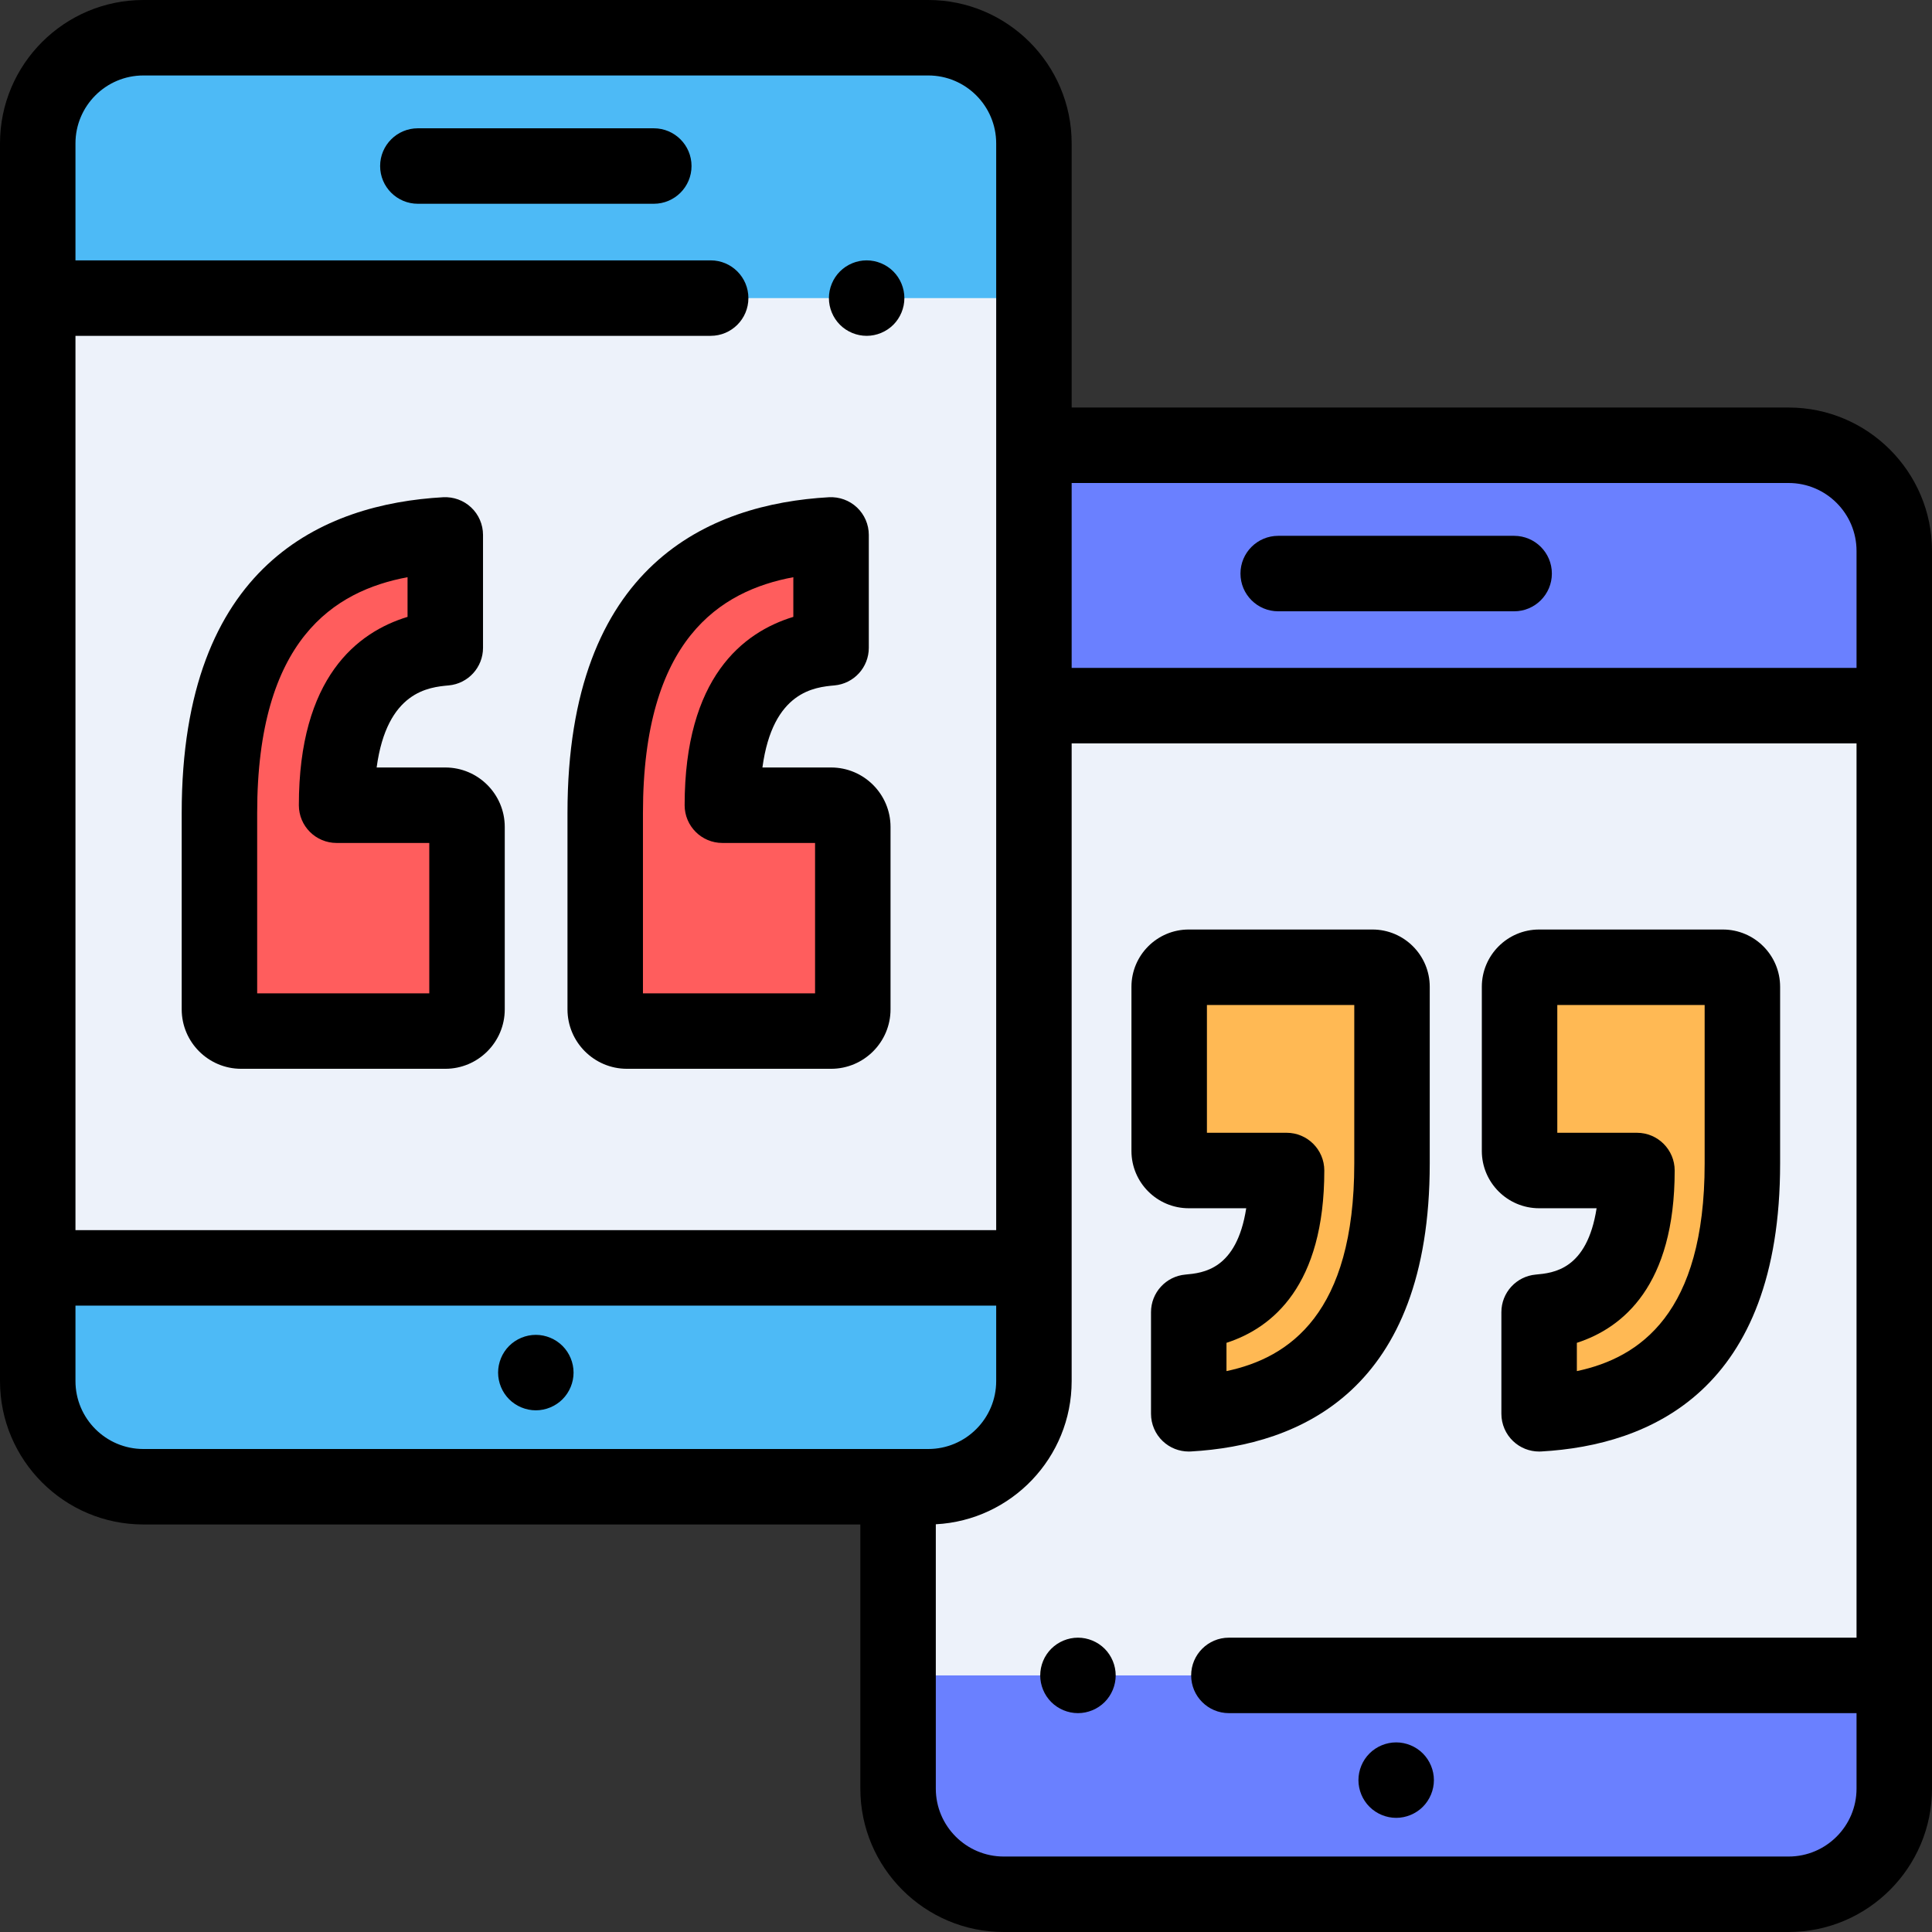 <?xml version="1.0" encoding="iso-8859-1"?>
<!-- Generator: Adobe Illustrator 19.0.0, SVG Export Plug-In . SVG Version: 6.00 Build 0)  -->
<svg version="1.1" id="Capa_1" xmlns="http://www.w3.org/2000/svg" xmlns:xlink="http://www.w3.org/1999/xlink" x="0px" y="0px"
	 viewBox="0 0 512 512" style="enable-background:new 0 0 512 512;" xml:space="preserve">
<rect x="0" y="0" width="512" height="512" fill="#333333" stroke="none"/>
<path style="fill:#6A80FF;" d="M266,502h208c15.464,0,28-12.536,28-28V146c0-15.464-12.536-28-28-28H266c-15.464,0-28,12.536-28,28
	v328C238,489.464,250.536,502,266,502z"/>
<rect x="238" y="187" style="fill:#EDF2FA;" width="264" height="257"/>
<path style="fill:#4DBAF6;" d="M38,394h208c15.464,0,28-12.536,28-28V38c0-15.464-12.536-28-28-28H38c-15.464,0-28,12.536-28,28v328
	C10,381.464,22.536,394,38,394z"/>
<rect x="10" y="79" style="fill:#EDF2FA;" width="264" height="257"/>
<g>
	<path style="fill:#FF5D5D;" d="M118.005,141.757v29.926c-19.204,1.747-28.803,15.65-28.803,41.709h28.809
		c3.178,0,5.754,2.576,5.754,5.754v48.342c0,3.178-2.576,5.754-5.754,5.754H63.908c-3.178,0-5.754-2.576-5.754-5.754v-52.039
		C58.154,168.567,78.103,144.002,118.005,141.757z"/>
	<path style="fill:#FF5D5D;" d="M220.24,141.757v29.926c-19.204,1.747-28.803,15.65-28.803,41.709h28.809
		c3.178,0,5.754,2.576,5.754,5.754v48.342c0,3.178-2.576,5.754-5.754,5.754h-54.103c-3.178,0-5.754-2.576-5.754-5.754v-52.039
		C160.389,168.567,180.337,144.002,220.24,141.757z"/>
</g>
<g>
	<path style="fill:#FFB954;" d="M407.884,374.668v-26.933c17.284-1.573,25.923-14.085,25.923-37.538h-25.928
		c-2.86,0-5.179-2.319-5.179-5.179V261.51c0-2.86,2.319-5.179,5.179-5.179h48.692c2.86,0,5.179,2.319,5.179,5.179v46.835
		C461.75,350.539,443.796,372.648,407.884,374.668z"/>
	<path style="fill:#FFB954;" d="M315.03,374.668v-26.933c17.284-1.573,25.923-14.085,25.923-37.538h-25.928
		c-2.86,0-5.179-2.319-5.179-5.179V261.51c0-2.86,2.319-5.179,5.179-5.179h48.692c2.86,0,5.179,2.319,5.179,5.179v46.835
		C368.896,350.539,350.942,372.648,315.03,374.668z"/>
</g>
<path d="M110.737,54h62.525c5.522,0,10-4.477,10-10s-4.478-10-10-10h-62.525c-5.522,0-10,4.477-10,10S105.215,54,110.737,54z"/>
<path d="M142,353.75c-2.63,0-5.21,1.07-7.07,2.93s-2.93,4.44-2.93,7.07s1.069,5.21,2.93,7.07s4.44,2.93,7.07,2.93
	s5.21-1.07,7.069-2.93c1.86-1.86,2.931-4.44,2.931-7.07s-1.07-5.21-2.931-7.07C147.21,354.82,144.63,353.75,142,353.75z"/>
<path d="M338.737,162h62.525c5.522,0,10-4.477,10-10s-4.478-10-10-10h-62.525c-5.522,0-10,4.477-10,10S333.215,162,338.737,162z"/>
<path d="M474,108H284V38c0-20.953-17.047-38-38-38H38C17.047,0,0,17.047,0,38v328c0,20.953,17.047,38,38,38h190v70
	c0,20.953,17.047,38,38,38h208c20.953,0,38-17.047,38-38V146C512,125.047,494.953,108,474,108z M474,128c9.925,0,18,8.075,18,18v31
	H284v-49H474z M38,20h208c9.925,0,18,8.075,18,18v288H20V89h168.333c5.522,0,10-4.477,10-10s-4.478-10-10-10H20V38
	C20,28.075,28.075,20,38,20z M20,366v-20h244v20c0,9.925-8.075,18-18,18H38C28.075,384,20,375.925,20,366z M474,492H266
	c-9.925,0-18-8.075-18-18v-70.053c20.027-1.044,36-17.665,36-37.947V197h208v237H325.667c-5.522,0-10,4.477-10,10s4.478,10,10,10
	H492v20C492,483.925,483.925,492,474,492z"/>
<path d="M285.67,434c-2.64,0-5.21,1.07-7.07,2.93c-1.87,1.86-2.93,4.44-2.93,7.07s1.06,5.21,2.93,7.07
	c1.86,1.86,4.431,2.93,7.07,2.93c2.63,0,5.21-1.07,7.07-2.93c1.859-1.86,2.93-4.44,2.93-7.07s-1.07-5.21-2.93-7.07
	C290.88,435.07,288.3,434,285.67,434z"/>
<path d="M370,461.75c-2.63,0-5.21,1.07-7.07,2.93c-1.86,1.86-2.93,4.44-2.93,7.07s1.069,5.21,2.93,7.07s4.44,2.93,7.07,2.93
	s5.21-1.07,7.069-2.93c1.86-1.86,2.931-4.44,2.931-7.07s-1.07-5.21-2.931-7.07C375.21,462.82,372.63,461.75,370,461.75z"/>
<path d="M118.011,203.392H99.814c2.737-20.263,13.94-21.281,19.097-21.75c5.15-0.469,9.094-4.787,9.094-9.959v-29.926
	c0-2.75-1.132-5.378-3.131-7.267c-1.998-1.889-4.687-2.862-7.431-2.717c-31.609,1.778-69.289,17.739-69.289,83.676v52.04
	c0,8.687,7.067,15.754,15.754,15.754h54.103c8.688,0,15.755-7.067,15.755-15.754v-48.342
	C133.766,210.459,126.698,203.392,118.011,203.392z M113.766,263.243H68.154v-47.794c0-46.009,20.46-58.859,39.851-62.487v10.516
	c-13.392,4.075-28.803,16.112-28.803,49.914c0,5.523,4.478,10,10,10h24.563L113.766,263.243L113.766,263.243z"/>
<path d="M220.246,203.392h-18.197c2.737-20.263,13.941-21.281,19.098-21.75c5.15-0.469,9.094-4.787,9.094-9.959v-29.926
	c0-2.75-1.132-5.378-3.13-7.267c-1.999-1.889-4.697-2.862-7.432-2.717c-31.61,1.778-69.29,17.739-69.29,83.676v52.04
	c0,8.687,7.067,15.754,15.754,15.754h54.104c8.687,0,15.754-7.067,15.754-15.754v-48.342
	C236,210.459,228.933,203.392,220.246,203.392z M216,263.243h-45.611v-47.794c0-46.009,20.461-58.859,39.852-62.487v10.516
	c-13.392,4.075-28.804,16.112-28.804,49.914c0,5.523,4.478,10,10,10H216V263.243z"/>
<path d="M229.67,89c2.63,0,5.21-1.07,7.07-2.93c1.859-1.86,2.93-4.44,2.93-7.07s-1.07-5.21-2.93-7.07
	c-1.86-1.86-4.44-2.93-7.07-2.93c-2.64,0-5.21,1.07-7.07,2.93c-1.859,1.86-2.93,4.44-2.93,7.07s1.07,5.21,2.93,7.07
	C224.46,87.93,227.03,89,229.67,89z"/>
<path d="M407.879,320.198h15.237c-2.545,16.34-11.484,17.155-16.139,17.579c-5.15,0.469-9.094,4.787-9.094,9.959v26.933
	c0,2.75,1.132,5.378,3.13,7.267c1.862,1.76,4.322,2.733,6.87,2.733c0.187,0,0.374-0.005,0.562-0.016
	c28.879-1.625,63.305-16.182,63.305-76.307v-46.835c0-8.37-6.81-15.179-15.179-15.179h-48.692c-8.369,0-15.179,6.81-15.179,15.179
	v43.508C392.7,313.388,399.51,320.198,407.879,320.198z M412.7,266.332h39.05v42.015c0,39.702-17.161,51.483-33.866,55.011v-7.495
	c12.207-3.953,25.923-15.18,25.923-45.665c0-5.523-4.478-10-10-10H412.7V266.332z"/>
<path d="M378.896,308.346l0.001-46.835c0-8.37-6.81-15.179-15.18-15.179h-48.692c-8.369,0-15.179,6.809-15.179,15.179v43.508
	c0,8.37,6.81,15.179,15.179,15.179h15.238c-2.545,16.34-11.484,17.155-16.139,17.579c-5.15,0.469-9.094,4.787-9.094,9.959v26.933
	c0,2.75,1.132,5.378,3.13,7.267c1.862,1.76,4.322,2.733,6.87,2.733c0.187,0,0.374-0.005,0.562-0.016
	C344.471,383.028,378.896,368.471,378.896,308.346z M358.896,308.346c0,39.702-17.16,51.483-33.865,55.011v-7.495
	c12.207-3.953,25.923-15.18,25.923-45.665c0-5.523-4.478-10-10-10h-21.107v-33.866h39.051L358.896,308.346z"/>
<g>
</g>
<g>
</g>
<g>
</g>
<g>
</g>
<g>
</g>
<g>
</g>
<g>
</g>
<g>
</g>
<g>
</g>
<g>
</g>
<g>
</g>
<g>
</g>
<g>
</g>
<g>
</g>
<g>
</g>
</svg>

